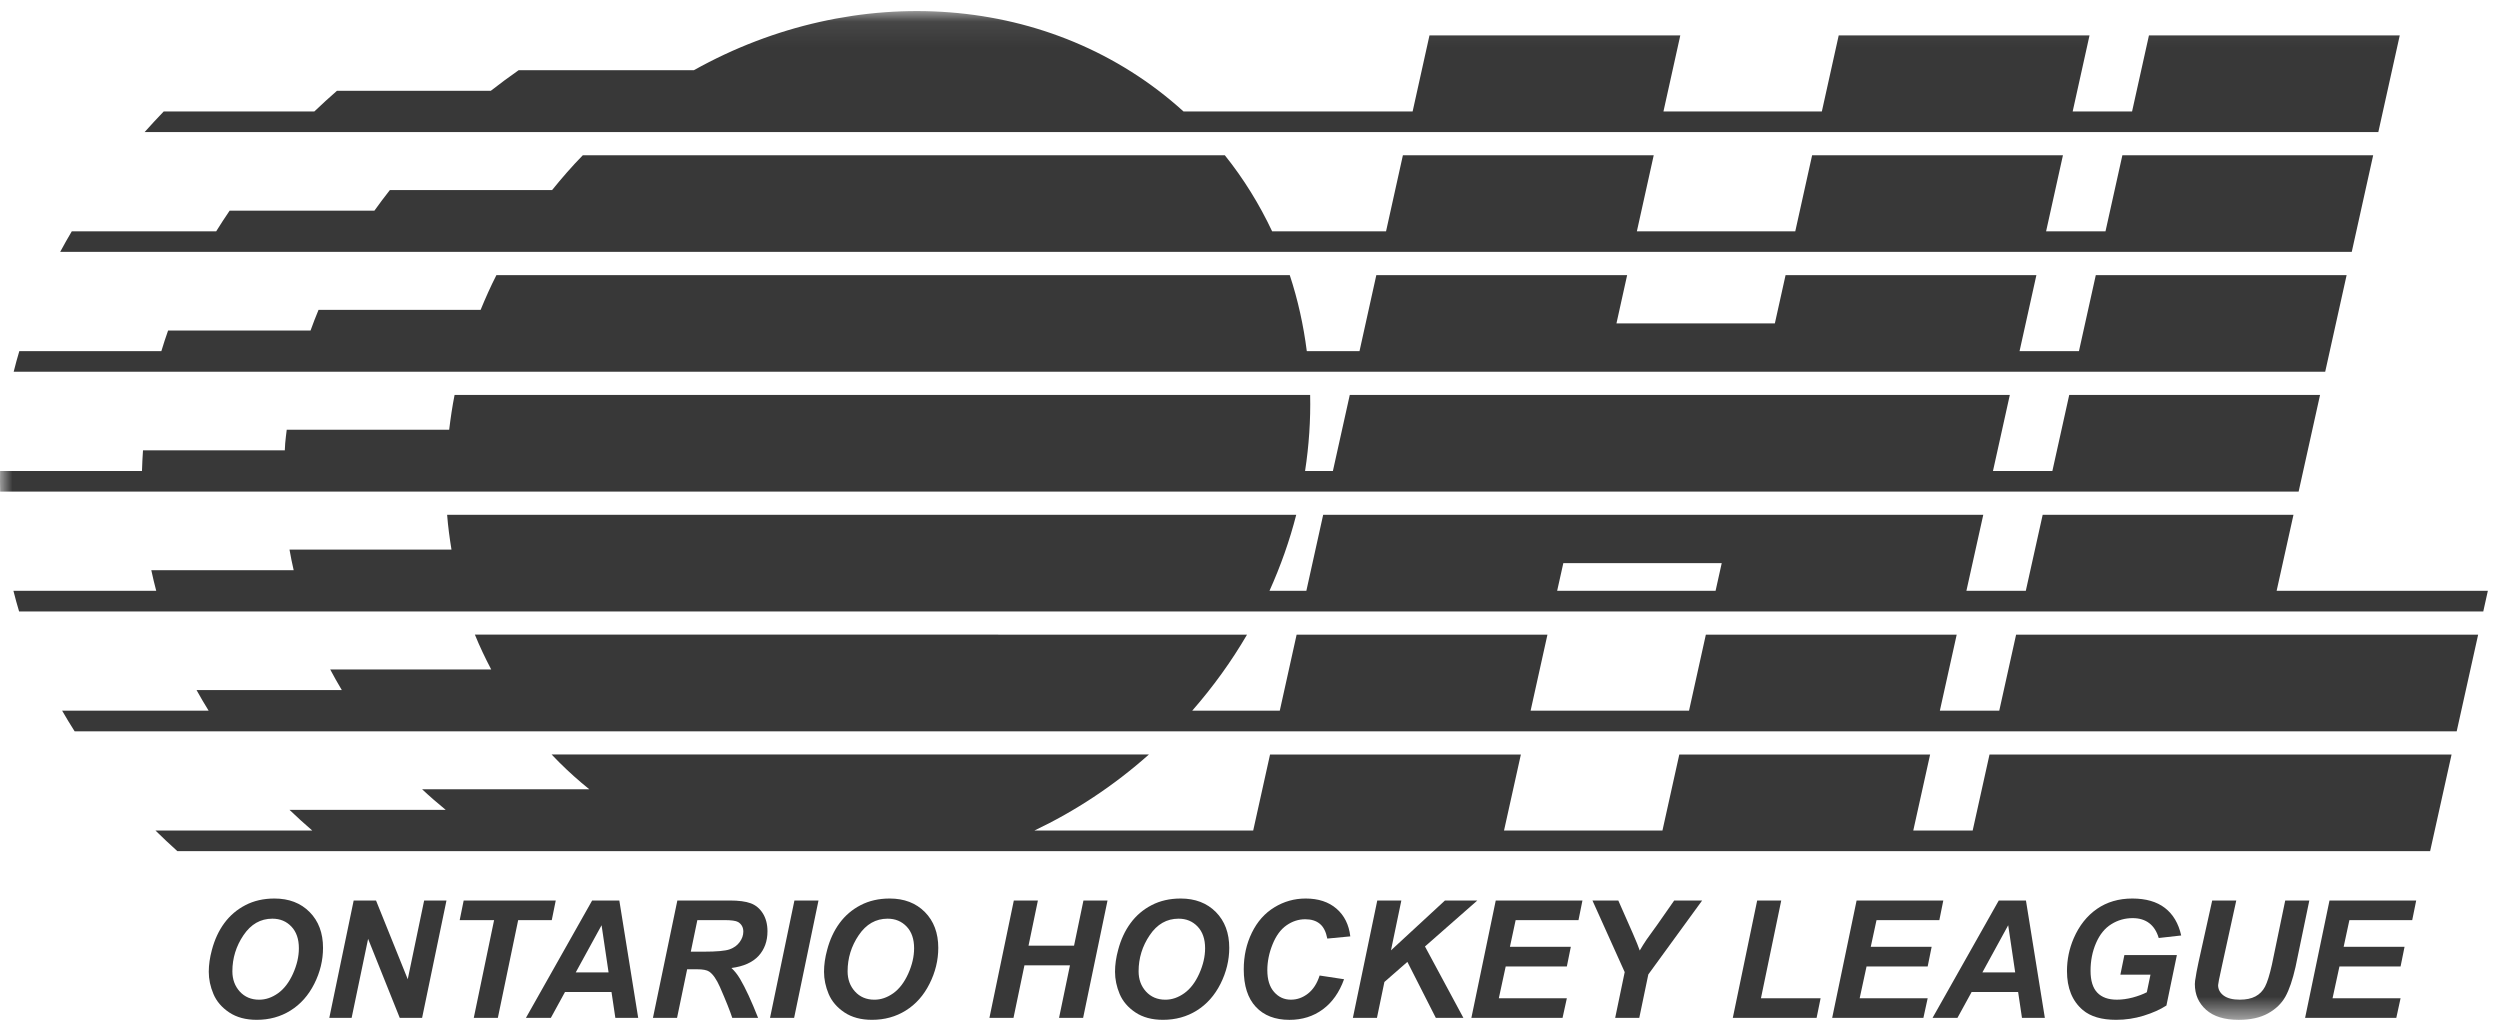 <?xml version="1.0" encoding="UTF-8" standalone="no"?>
<svg width="100px" height="41px" viewBox="0 0 100 41" version="1.1" xmlns="http://www.w3.org/2000/svg" xmlns:xlink="http://www.w3.org/1999/xlink" xmlns:sketch="http://www.bohemiancoding.com/sketch/ns">
    <!-- Generator: Sketch 3.4.4 (17249) - http://www.bohemiancoding.com/sketch -->
    <title>Page 1</title>
    <desc>Created with Sketch.</desc>
    <defs>
        <path id="path-1" d="M0,0.076 L99.514,0.076 L99.514,40.426 L0,40.426 L0,0.076 Z"></path>
        <path id="path-3" d="M0,0.076 L99.514,0.076 L99.514,40.426 L0,40.426 L0,0.076 Z"></path>
        <path id="path-5" d="M0,0.076 L99.514,0.076 L99.514,40.426 L0,40.426 L0,0.076 Z"></path>
    </defs>
    <g id="Homepage" stroke="none" stroke-width="1" fill="none" fill-rule="evenodd" sketch:type="MSPage">
        <g id="Artboard-4" sketch:type="MSArtboardGroup" transform="translate(-262, -1059)">
            <g id="Page-1" sketch:type="MSLayerGroup" transform="translate(262, 1059.368)">
                <path d="M78.907,32.853 L76.531,32.853 L77.205,29.812 L67.172,29.812 L66.498,32.853 L60.161,32.853 L60.835,29.812 L50.802,29.812 L50.128,32.853 L41.377,32.853 C42.995,32.083 44.542,31.072 45.956,29.812 L22.064,29.811 C22.162,29.915 22.262,30.018 22.364,30.12 C22.751,30.507 23.155,30.867 23.572,31.203 L16.885,31.203 C17.188,31.488 17.506,31.761 17.83,32.028 L11.582,32.028 C11.875,32.31 12.179,32.584 12.49,32.853 L6.218,32.853 C6.503,33.132 6.794,33.408 7.095,33.678 L97.205,33.678 L98.063,29.812 L79.581,29.812 L78.907,32.853 Z" id="Fill-1" fill="#383838" sketch:type="MSShapeGroup"></path>
                <path d="M79.97,28.06 L77.594,28.06 L78.268,25.018 L68.234,25.018 L67.561,28.06 L61.224,28.06 L61.898,25.018 L51.865,25.018 L51.191,28.06 L47.688,28.06 C48.53,27.098 49.263,26.079 49.881,25.018 L18.995,25.016 C19.187,25.491 19.409,25.954 19.648,26.41 L13.208,26.41 C13.354,26.689 13.511,26.962 13.673,27.235 L7.862,27.235 C8.015,27.513 8.177,27.787 8.346,28.06 L2.486,28.06 C2.645,28.337 2.811,28.612 2.985,28.884 L98.268,28.884 L99.126,25.018 L80.644,25.018 L79.97,28.06 Z" id="Fill-3" fill="#383838" sketch:type="MSShapeGroup"></path>
                <path d="M62.286,23.265 L62.533,22.157 L68.869,22.157 L68.623,23.265 L62.286,23.265 Z M91.065,23.265 L91.739,20.224 L81.707,20.224 L81.032,23.265 L78.656,23.265 L79.331,20.224 L52.927,20.223 L52.254,23.265 L50.779,23.265 C51.226,22.272 51.586,21.255 51.849,20.224 L17.885,20.224 C17.921,20.692 17.984,21.155 18.059,21.615 L11.58,21.615 C11.627,21.893 11.685,22.168 11.747,22.44 L6.052,22.44 C6.111,22.718 6.177,22.992 6.249,23.265 L0.537,23.265 C0.606,23.542 0.682,23.817 0.764,24.09 L99.331,24.09 L99.514,23.265 L91.065,23.265 Z" id="Fill-5" fill="#383838" sketch:type="MSShapeGroup"></path>
                <g id="Group-9">
                    <mask id="mask-2" sketch:name="Clip 8" fill="white">
                        <use xlink:href="#path-1"></use>
                    </mask>
                    <g id="Clip-8"></g>
                    <path d="M91.945,19.296 L92.802,15.43 L82.769,15.43 L82.095,18.471 L79.719,18.471 L80.393,15.43 L53.991,15.43 L53.316,18.471 L52.203,18.471 C52.358,17.457 52.428,16.439 52.406,15.43 L18.183,15.43 C18.091,15.893 18.023,16.357 17.967,16.822 L11.469,16.822 C11.447,17.002 11.424,17.18 11.408,17.362 C11.4,17.457 11.399,17.552 11.392,17.646 L5.72,17.646 C5.701,17.922 5.687,18.198 5.679,18.471 L0.003,18.471 C-0.004,18.748 0.001,19.022 0.006,19.296 L91.945,19.296 Z" id="Fill-7" fill="#383838" sketch:type="MSShapeGroup" mask="url(#mask-2)"></path>
                </g>
                <path d="M93.008,14.502 L93.865,10.636 L83.832,10.636 L83.158,13.678 L80.782,13.678 L81.456,10.636 L71.423,10.636 L70.994,12.569 L64.658,12.569 L65.086,10.636 L55.053,10.636 L54.38,13.678 L52.272,13.678 C52.14,12.642 51.916,11.623 51.59,10.636 L19.857,10.636 C19.623,11.093 19.417,11.559 19.224,12.028 L12.741,12.028 C12.627,12.3 12.522,12.576 12.422,12.852 L6.724,12.852 C6.627,13.126 6.537,13.401 6.454,13.678 L0.772,13.678 C0.691,13.951 0.615,14.226 0.547,14.502 L93.008,14.502 Z" id="Fill-10" fill="#383838" sketch:type="MSShapeGroup"></path>
                <path d="M94.07,9.708 L94.927,5.842 L84.895,5.842 L84.22,8.884 L81.844,8.884 L82.518,5.842 L72.485,5.842 L71.811,8.884 L65.475,8.884 L66.149,5.842 L56.116,5.842 L55.442,8.884 L50.885,8.884 C50.379,7.811 49.752,6.789 48.993,5.842 L23.313,5.842 C22.874,6.29 22.47,6.758 22.084,7.234 L15.595,7.234 C15.381,7.505 15.176,7.78 14.976,8.059 L9.185,8.059 C8.999,8.331 8.82,8.606 8.648,8.884 L2.872,8.884 C2.711,9.157 2.555,9.431 2.407,9.708 L94.07,9.708 Z" id="Fill-12" fill="#383838" sketch:type="MSShapeGroup"></path>
                <g id="Group-16">
                    <mask id="mask-4" sketch:name="Clip 15" fill="white">
                        <use xlink:href="#path-3"></use>
                    </mask>
                    <g id="Clip-15"></g>
                    <path d="M95.133,4.915 L95.99,1.048 L85.958,1.048 L85.283,4.09 L82.907,4.09 L83.581,1.048 L73.548,1.049 L72.874,4.09 L66.538,4.09 L67.212,1.048 L57.179,1.048 L56.505,4.09 L47.34,4.09 C42.088,-0.675 34.205,-1.165 27.755,2.44 L20.746,2.44 C20.364,2.706 19.994,2.982 19.631,3.265 L13.477,3.265 C13.168,3.535 12.867,3.81 12.574,4.09 L6.549,4.09 C6.288,4.362 6.033,4.637 5.785,4.915 L95.133,4.915 Z" id="Fill-14" fill="#383838" sketch:type="MSShapeGroup" mask="url(#mask-4)"></path>
                </g>
                <path d="M8.537,39.391 C8.661,39.685 8.871,39.93 9.168,40.129 C9.465,40.327 9.832,40.425 10.27,40.425 C10.773,40.425 11.225,40.302 11.624,40.051 C12.023,39.802 12.339,39.446 12.572,38.983 C12.805,38.52 12.921,38.041 12.921,37.547 C12.921,36.951 12.742,36.474 12.384,36.113 C12.027,35.752 11.558,35.573 10.977,35.573 C10.544,35.573 10.157,35.661 9.818,35.837 C9.479,36.012 9.198,36.252 8.974,36.555 C8.751,36.858 8.586,37.214 8.476,37.627 C8.393,37.934 8.351,38.226 8.351,38.504 C8.351,38.802 8.413,39.098 8.537,39.391 M9.74,37.039 C10.037,36.599 10.421,36.379 10.895,36.379 C11.203,36.379 11.457,36.485 11.656,36.695 C11.855,36.905 11.955,37.193 11.955,37.563 C11.955,37.894 11.876,38.232 11.719,38.582 C11.561,38.931 11.362,39.19 11.121,39.362 C10.88,39.533 10.629,39.62 10.368,39.62 C10.047,39.62 9.788,39.51 9.59,39.293 C9.394,39.076 9.295,38.806 9.295,38.484 C9.295,37.959 9.444,37.477 9.74,37.039" id="Fill-17" fill="#383838" sketch:type="MSShapeGroup"></path>
                <path d="M16.884,40.347 L15.99,40.347 L14.724,37.186 L14.065,40.347 L13.172,40.347 L14.147,35.652 L15.041,35.652 L16.31,38.801 L16.966,35.652 L17.859,35.652 L16.884,40.347 Z" id="Fill-19" fill="#383838" sketch:type="MSShapeGroup"></path>
                <path d="M19.914,40.347 L18.951,40.347 L19.764,36.436 L18.388,36.436 L18.547,35.652 L22.23,35.652 L22.071,36.436 L20.727,36.436 L19.914,40.347 Z" id="Fill-21" fill="#383838" sketch:type="MSShapeGroup"></path>
                <path d="M24.614,40.347 L25.528,40.347 L24.773,35.652 L23.686,35.652 L21.037,40.347 L22.034,40.347 L22.6,39.312 L24.46,39.312 L24.614,40.347 Z M23.029,38.529 L24.063,36.641 L24.343,38.529 L23.029,38.529 Z" id="Fill-23" fill="#383838" sketch:type="MSShapeGroup"></path>
                <path d="M27.486,38.403 L27.884,38.403 C28.114,38.403 28.276,38.434 28.368,38.496 C28.519,38.6 28.661,38.805 28.795,39.107 C29.041,39.669 29.205,40.082 29.29,40.346 L30.324,40.346 C30.06,39.677 29.82,39.157 29.604,38.791 C29.496,38.609 29.38,38.463 29.256,38.352 C29.74,38.29 30.101,38.128 30.341,37.87 C30.579,37.61 30.699,37.281 30.699,36.882 C30.699,36.602 30.637,36.365 30.514,36.168 C30.391,35.972 30.229,35.837 30.028,35.763 C29.828,35.689 29.547,35.652 29.188,35.652 L27.094,35.652 L26.118,40.346 L27.082,40.346 L27.486,38.403 Z M27.894,36.436 L28.965,36.436 C29.251,36.436 29.437,36.462 29.524,36.513 C29.663,36.598 29.733,36.727 29.733,36.898 C29.733,37.043 29.684,37.181 29.588,37.314 C29.491,37.447 29.358,37.544 29.187,37.605 C29.016,37.667 28.67,37.699 28.148,37.699 L27.632,37.699 L27.894,36.436 Z" id="Fill-25" fill="#383838" sketch:type="MSShapeGroup"></path>
                <path d="M30.801,40.347 L31.777,35.652 L32.74,35.652 L31.765,40.347 L30.801,40.347 Z" id="Fill-27" fill="#383838" sketch:type="MSShapeGroup"></path>
                <path d="M33.146,39.391 C33.27,39.685 33.481,39.93 33.777,40.129 C34.074,40.327 34.442,40.425 34.879,40.425 C35.383,40.425 35.834,40.302 36.234,40.051 C36.633,39.802 36.949,39.446 37.181,38.983 C37.414,38.52 37.531,38.041 37.531,37.547 C37.531,36.951 37.351,36.474 36.994,36.113 C36.636,35.752 36.167,35.573 35.586,35.573 C35.153,35.573 34.767,35.661 34.427,35.837 C34.088,36.012 33.807,36.252 33.584,36.555 C33.361,36.858 33.194,37.214 33.086,37.627 C33.002,37.934 32.961,38.226 32.961,38.504 C32.961,38.802 33.023,39.098 33.146,39.391 M34.349,37.039 C34.646,36.599 35.031,36.379 35.504,36.379 C35.812,36.379 36.066,36.485 36.266,36.695 C36.465,36.905 36.564,37.193 36.564,37.563 C36.564,37.894 36.485,38.232 36.328,38.582 C36.17,38.931 35.971,39.19 35.731,39.362 C35.49,39.533 35.239,39.62 34.977,39.62 C34.656,39.62 34.397,39.51 34.2,39.293 C34.003,39.076 33.904,38.806 33.904,38.484 C33.904,37.959 34.052,37.477 34.349,37.039" id="Fill-29" fill="#383838" sketch:type="MSShapeGroup"></path>
                <path d="M42.799,38.244 L40.978,38.244 L40.54,40.346 L39.577,40.346 L40.553,35.652 L41.516,35.652 L41.141,37.459 L42.962,37.459 L43.338,35.652 L44.301,35.652 L43.325,40.346 L42.362,40.346 L42.799,38.244 Z" id="Fill-31" fill="#383838" sketch:type="MSShapeGroup"></path>
                <path d="M44.786,39.391 C44.91,39.685 45.12,39.93 45.417,40.129 C45.714,40.327 46.081,40.425 46.519,40.425 C47.022,40.425 47.474,40.302 47.874,40.051 C48.272,39.802 48.588,39.446 48.821,38.983 C49.053,38.52 49.17,38.041 49.17,37.547 C49.17,36.951 48.991,36.474 48.634,36.113 C48.276,35.752 47.807,35.573 47.226,35.573 C46.793,35.573 46.406,35.661 46.067,35.837 C45.728,36.012 45.446,36.252 45.224,36.555 C45,36.858 44.835,37.214 44.726,37.627 C44.642,37.934 44.601,38.226 44.601,38.504 C44.601,38.802 44.663,39.098 44.786,39.391 M45.989,37.039 C46.285,36.599 46.67,36.379 47.144,36.379 C47.452,36.379 47.706,36.485 47.905,36.695 C48.104,36.905 48.204,37.193 48.204,37.563 C48.204,37.894 48.125,38.232 47.968,38.582 C47.811,38.931 47.611,39.19 47.37,39.362 C47.129,39.533 46.878,39.62 46.617,39.62 C46.296,39.62 46.037,39.51 45.839,39.293 C45.642,39.076 45.544,38.806 45.544,38.484 C45.544,37.959 45.692,37.477 45.989,37.039" id="Fill-33" fill="#383838" sketch:type="MSShapeGroup"></path>
                <path d="M52.785,38.653 L53.762,38.801 C53.573,39.328 53.289,39.73 52.909,40.009 C52.531,40.287 52.087,40.426 51.577,40.426 C51.004,40.426 50.557,40.253 50.234,39.908 C49.911,39.562 49.75,39.061 49.75,38.404 C49.75,37.871 49.858,37.382 50.075,36.94 C50.291,36.497 50.591,36.159 50.975,35.925 C51.359,35.69 51.776,35.573 52.228,35.573 C52.735,35.573 53.146,35.708 53.46,35.979 C53.773,36.25 53.957,36.619 54.012,37.087 L53.092,37.175 C53.04,36.904 52.942,36.707 52.795,36.586 C52.648,36.463 52.453,36.402 52.209,36.402 C51.941,36.402 51.691,36.484 51.459,36.646 C51.227,36.808 51.041,37.062 50.902,37.407 C50.763,37.752 50.693,38.096 50.693,38.44 C50.693,38.816 50.783,39.106 50.964,39.312 C51.143,39.516 51.367,39.619 51.636,39.619 C51.885,39.619 52.112,39.538 52.32,39.375 C52.528,39.212 52.683,38.972 52.785,38.653" id="Fill-35" fill="#383838" sketch:type="MSShapeGroup"></path>
                <path d="M54.115,40.347 L55.091,35.652 L56.054,35.652 L55.639,37.646 L57.798,35.652 L59.093,35.652 L56.999,37.491 L58.536,40.347 L57.433,40.347 L56.295,38.107 L55.376,38.911 L55.078,40.347 L54.115,40.347 Z" id="Fill-37" fill="#383838" sketch:type="MSShapeGroup"></path>
                <path d="M58.855,40.347 L59.83,35.652 L63.298,35.652 L63.14,36.436 L60.626,36.436 L60.397,37.505 L62.833,37.505 L62.674,38.29 L60.228,38.29 L59.953,39.562 L62.674,39.562 L62.502,40.347 L58.855,40.347 Z" id="Fill-39" fill="#383838" sketch:type="MSShapeGroup"></path>
                <path d="M65.571,40.347 L64.607,40.347 L64.988,38.516 L63.698,35.652 L64.732,35.652 L65.313,36.969 C65.451,37.285 65.543,37.513 65.59,37.653 C65.669,37.515 65.76,37.369 65.865,37.213 L66.308,36.597 L66.968,35.652 L68.086,35.652 L65.933,38.609 L65.571,40.347 Z" id="Fill-41" fill="#383838" sketch:type="MSShapeGroup"></path>
                <path d="M69.312,40.347 L70.287,35.652 L71.25,35.652 L70.438,39.562 L72.824,39.562 L72.664,40.347 L69.312,40.347 Z" id="Fill-43" fill="#383838" sketch:type="MSShapeGroup"></path>
                <path d="M73.287,40.347 L74.264,35.652 L77.732,35.652 L77.574,36.436 L75.061,36.436 L74.83,37.505 L77.266,37.505 L77.107,38.29 L74.662,38.29 L74.387,39.562 L77.107,39.562 L76.936,40.347 L73.287,40.347 Z" id="Fill-45" fill="#383838" sketch:type="MSShapeGroup"></path>
                <path d="M80.879,40.347 L81.794,40.347 L81.038,35.652 L79.951,35.652 L77.302,40.347 L78.298,40.347 L78.865,39.312 L80.725,39.312 L80.879,40.347 Z M79.295,38.529 L80.328,36.641 L80.608,38.529 L79.295,38.529 Z" id="Fill-47" fill="#383838" sketch:type="MSShapeGroup"></path>
                <path d="M84.975,37.835 L87.075,37.835 L86.657,39.853 C86.409,40.013 86.106,40.149 85.746,40.26 C85.386,40.371 85.02,40.425 84.647,40.425 C84.066,40.425 83.622,40.295 83.312,40.033 C82.89,39.674 82.679,39.154 82.679,38.473 C82.679,38.016 82.769,37.579 82.95,37.16 C83.169,36.656 83.478,36.266 83.878,35.988 C84.279,35.711 84.75,35.573 85.293,35.573 C85.834,35.573 86.27,35.698 86.597,35.95 C86.924,36.203 87.141,36.569 87.248,37.051 L86.349,37.152 C86.271,36.889 86.144,36.691 85.969,36.558 C85.793,36.424 85.572,36.357 85.306,36.357 C84.996,36.357 84.711,36.438 84.452,36.6 C84.191,36.762 83.989,37.013 83.842,37.352 C83.695,37.69 83.622,38.061 83.622,38.461 C83.622,38.856 83.711,39.148 83.89,39.336 C84.069,39.525 84.331,39.619 84.676,39.619 C84.882,39.619 85.094,39.589 85.312,39.532 C85.529,39.473 85.716,39.403 85.873,39.322 L86.019,38.619 L84.815,38.619 L84.975,37.835 Z" id="Fill-49" fill="#383838" sketch:type="MSShapeGroup"></path>
                <g id="Group-53">
                    <mask id="mask-6" sketch:name="Clip 52" fill="white">
                        <use xlink:href="#path-5"></use>
                    </mask>
                    <g id="Clip-52"></g>
                    <path d="M88.488,35.652 L89.451,35.652 L88.891,38.208 L88.757,38.833 C88.745,38.886 88.735,38.953 88.724,39.037 C88.724,39.206 88.799,39.345 88.946,39.455 C89.094,39.564 89.308,39.619 89.59,39.619 C89.843,39.619 90.052,39.576 90.217,39.489 C90.383,39.401 90.51,39.271 90.601,39.099 C90.692,38.926 90.783,38.633 90.876,38.221 L91.409,35.652 L92.373,35.652 L91.821,38.311 C91.703,38.829 91.568,39.225 91.415,39.499 C91.262,39.773 91.031,39.996 90.721,40.168 C90.411,40.34 90.02,40.426 89.546,40.426 C88.98,40.426 88.545,40.293 88.245,40.025 C87.944,39.758 87.794,39.414 87.794,38.994 C87.796,38.907 87.808,38.813 87.829,38.712 C87.835,38.644 87.872,38.45 87.939,38.129 L88.488,35.652 Z" id="Fill-51" fill="#383838" sketch:type="MSShapeGroup" mask="url(#mask-6)"></path>
                </g>
                <path d="M92.204,40.347 L93.18,35.652 L96.648,35.652 L96.489,36.436 L93.976,36.436 L93.746,37.505 L96.182,37.505 L96.023,38.29 L93.578,38.29 L93.302,39.562 L96.023,39.562 L95.852,40.347 L92.204,40.347 Z" id="Fill-54" fill="#383838" sketch:type="MSShapeGroup"></path>
            </g>
        </g>
    </g>
</svg>